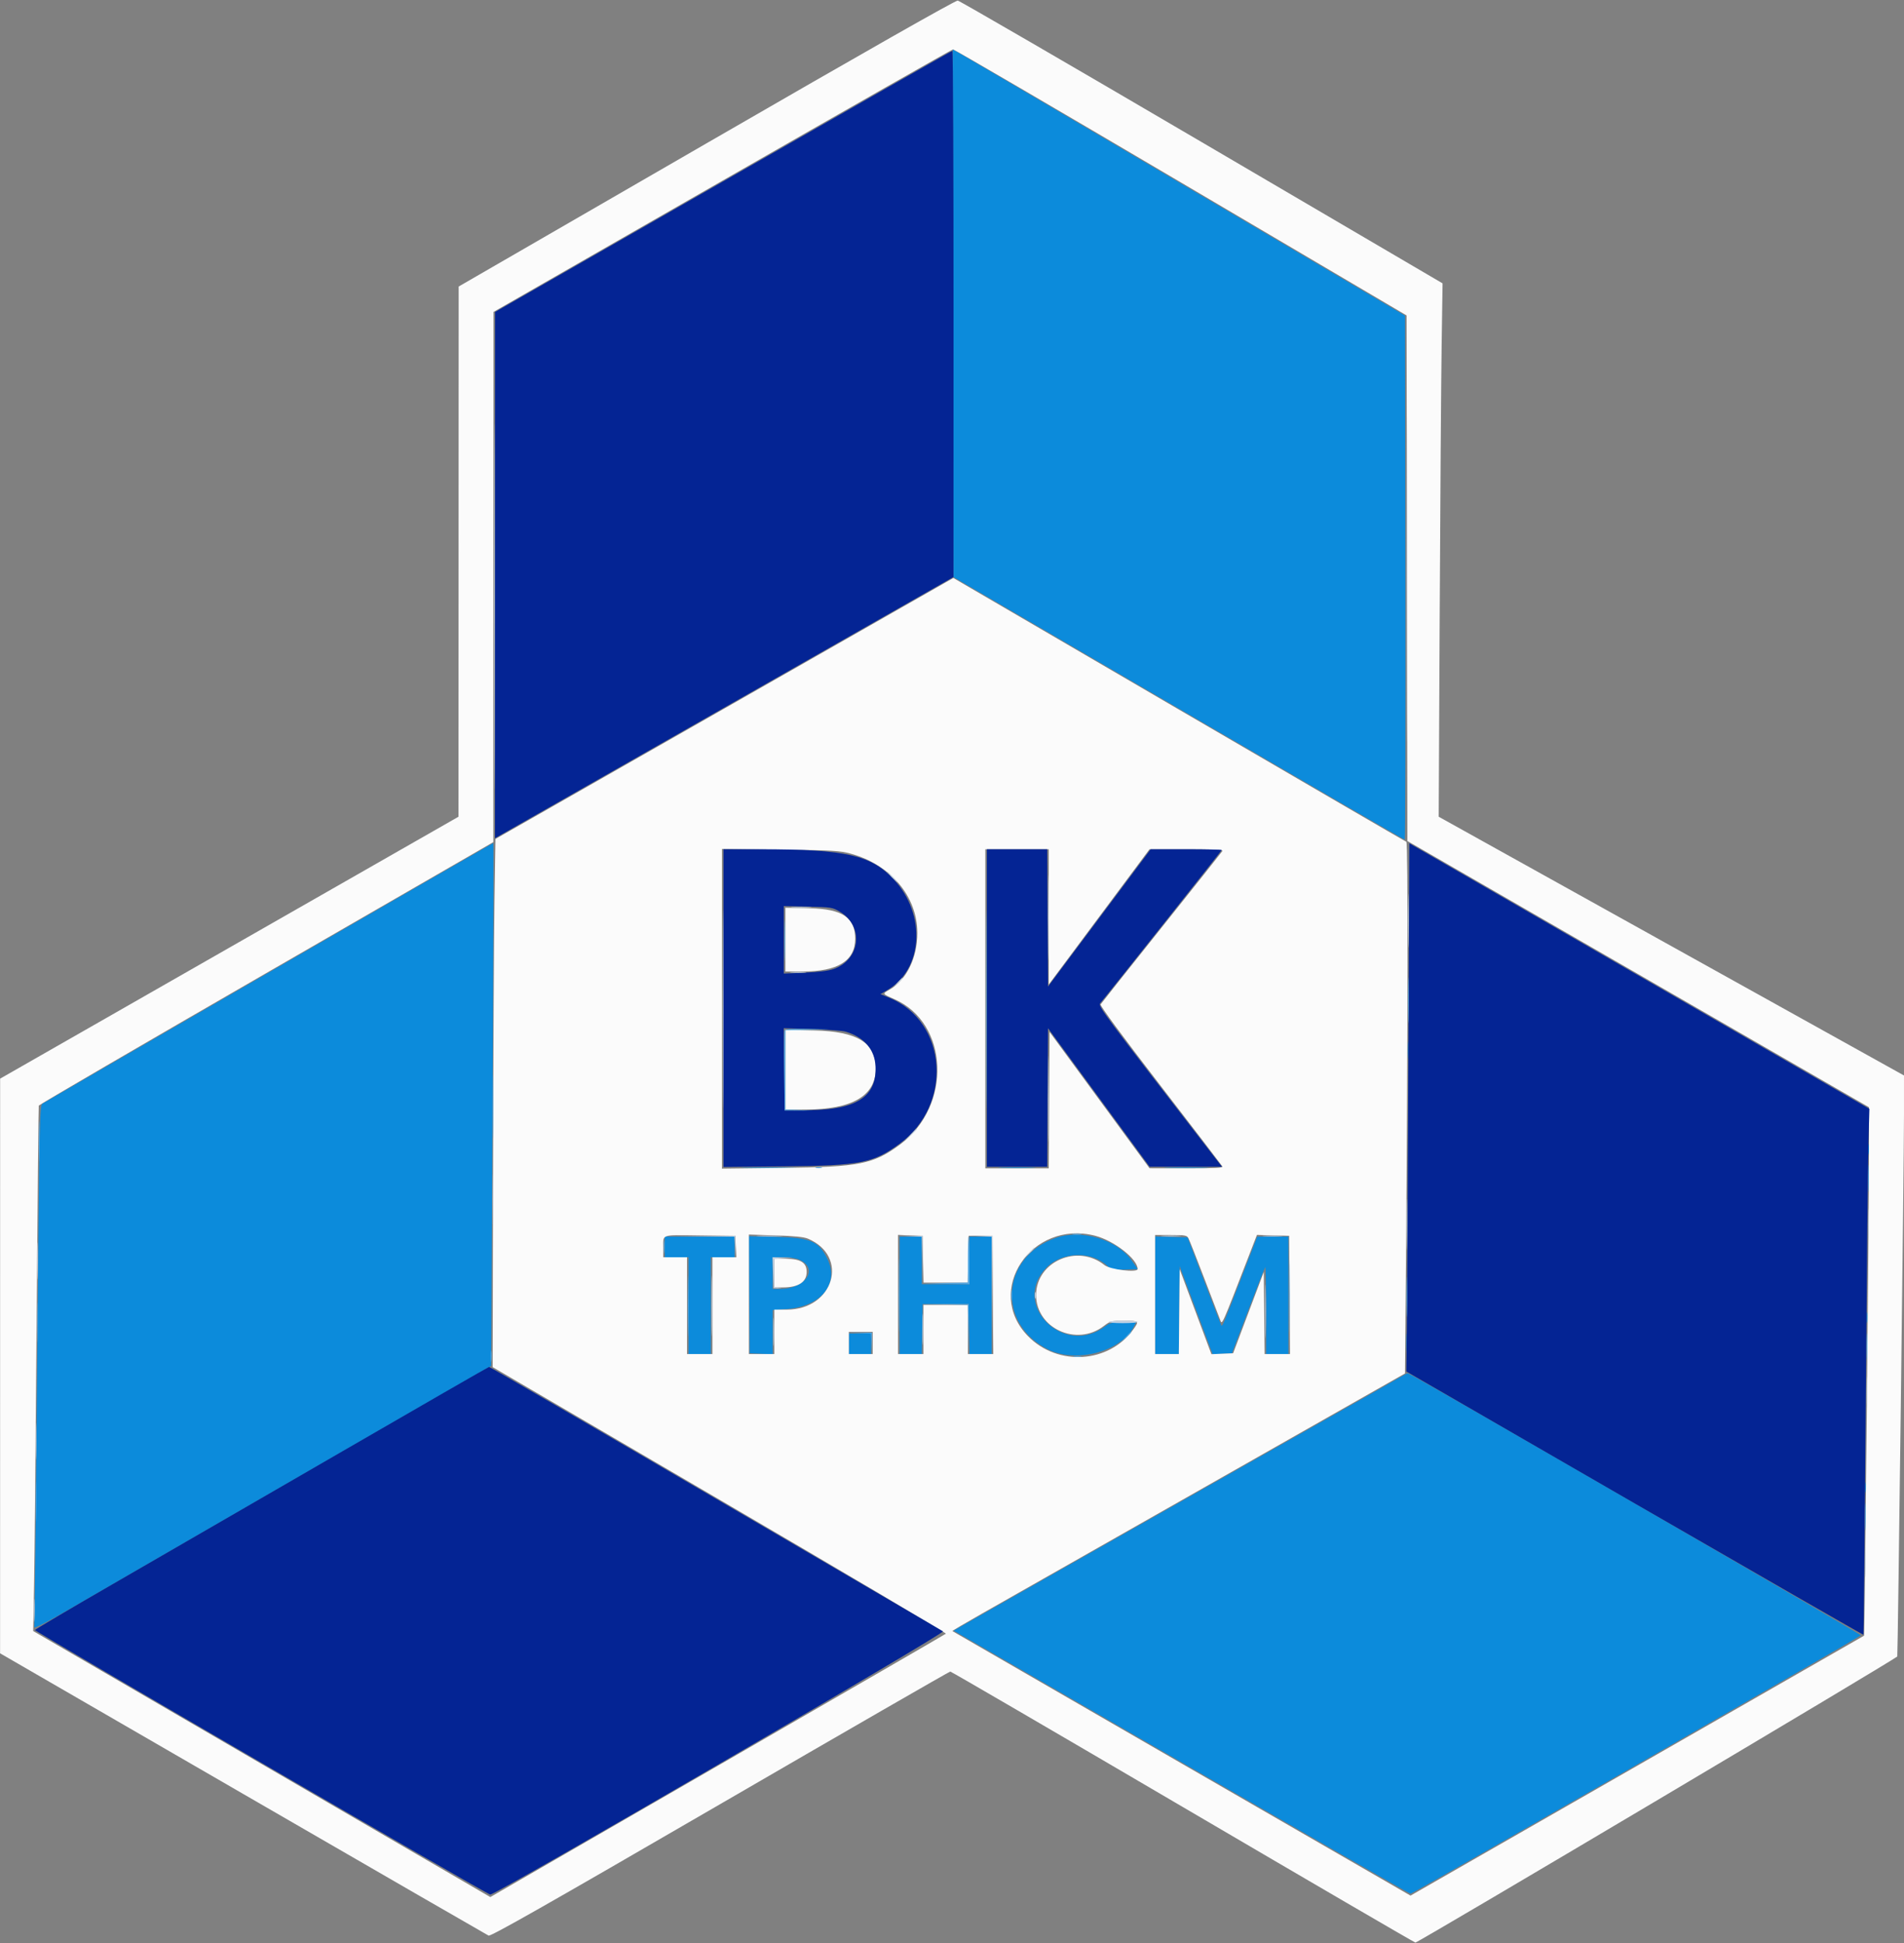 <svg id="svg" version="1.1" xmlns="http://www.w3.org/2000/svg" xmlns:xlink="http://www.w3.org/1999/xlink" width="400" height="408" viewBox="0, 0, 400,408"><rect x="0" y="0" width="400" height="408" fill="#808080" stroke="none"/><g id="svgg"><path id="path0" d="M200.252 65.803 L 200.337 121.203 247.609 148.768 C 273.609 163.929,294.983 176.333,295.108 176.333 C 295.233 176.333,295.297 151.570,295.251 121.304 L 295.167 66.274 248.500 38.778 C 222.833 23.655,201.458 11.084,201.000 10.842 L 200.167 10.402 200.252 65.803 M56.580 204.148 C 30.774 219.057,9.357 231.461,8.986 231.711 C 8.317 232.163,8.308 232.600,7.823 286.667 C 7.554 316.642,7.280 341.404,7.213 341.694 C 7.139 342.017,9.823 340.646,14.129 338.161 C 18.000 335.927,39.167 323.708,61.167 311.007 C 83.167 298.306,101.620 287.670,102.175 287.372 L 103.183 286.831 103.259 272.166 C 103.301 264.100,103.431 239.387,103.550 217.250 C 103.668 195.112,103.705 177.009,103.632 177.020 C 103.560 177.031,82.386 189.238,56.580 204.148 M295.785 220.500 C 295.784 222.150,295.840 222.867,295.910 222.093 C 295.980 221.320,295.981 219.970,295.912 219.093 C 295.843 218.217,295.786 218.850,295.785 220.500 M392.433 241.333 C 392.433 242.342,392.496 242.754,392.572 242.250 C 392.648 241.746,392.648 240.921,392.572 240.417 C 392.496 239.912,392.433 240.325,392.433 241.333 M156.770 245.249 C 159.486 245.305,163.836 245.305,166.437 245.249 C 169.038 245.193,166.817 245.147,161.500 245.147 C 156.183 245.147,154.055 245.193,156.770 245.249 M210.417 245.249 C 212.204 245.308,215.129 245.308,216.917 245.249 C 218.704 245.189,217.242 245.140,213.667 245.140 C 210.092 245.140,208.629 245.189,210.417 245.249 M245.435 245.249 C 247.600 245.307,251.050 245.307,253.102 245.249 C 255.154 245.190,253.383 245.143,249.167 245.143 C 244.950 245.143,243.271 245.191,245.435 245.249 M221.829 259.933 C 210.274 263.929,209.322 278.019,220.245 283.397 C 226.156 286.307,235.452 283.815,238.202 278.583 L 238.684 277.667 235.986 277.667 C 233.632 277.667,233.152 277.771,232.210 278.490 C 223.479 285.149,212.196 273.826,219.893 266.130 C 223.228 262.794,229.360 262.668,232.700 265.865 C 233.500 266.632,233.774 266.688,236.296 266.598 L 239.025 266.500 237.800 264.752 C 234.675 260.293,227.259 258.055,221.829 259.933 M139.667 261.833 L 139.667 264.000 142.167 264.000 L 144.667 264.000 144.667 274.167 L 144.667 284.333 147.000 284.333 L 149.333 284.333 149.333 274.167 L 149.333 264.000 151.833 264.000 L 154.333 264.000 154.333 261.833 L 154.333 259.667 147.000 259.667 L 139.667 259.667 139.667 261.833 M157.413 271.879 L 157.500 284.167 159.917 284.265 L 162.333 284.363 162.333 279.731 L 162.333 275.099 165.154 274.900 C 172.582 274.376,176.476 269.474,173.721 264.117 C 171.920 260.614,170.184 259.898,163.079 259.728 L 157.325 259.591 157.413 271.879 M189.000 272.000 L 189.000 284.333 191.325 284.333 L 193.650 284.333 193.742 279.083 L 193.833 273.833 198.667 273.833 L 203.500 273.833 203.592 279.083 L 203.684 284.333 206.008 284.333 L 208.333 284.333 208.333 272.000 L 208.333 259.667 206.000 259.667 L 203.667 259.667 203.667 264.667 L 203.667 269.667 198.667 269.667 L 193.667 269.667 193.667 264.667 L 193.667 259.667 191.333 259.667 L 189.000 259.667 189.000 272.000 M242.667 271.988 L 242.667 284.333 245.161 284.333 L 247.656 284.333 247.745 275.097 L 247.833 265.860 251.295 275.111 L 254.757 284.363 256.783 284.265 L 258.809 284.167 262.212 275.220 C 264.083 270.300,265.701 266.187,265.807 266.082 C 265.913 265.976,266.000 270.039,266.000 275.111 L 266.000 284.333 268.333 284.333 L 270.667 284.333 270.667 272.000 L 270.667 259.667 267.399 259.667 L 264.131 259.667 260.664 268.674 C 257.175 277.737,256.805 278.612,256.580 278.324 C 256.513 278.237,254.889 274.042,252.972 269.000 L 249.487 259.833 246.077 259.738 L 242.667 259.643 242.667 271.988 M167.817 264.472 C 172.113 266.267,169.361 270.631,163.917 270.659 L 162.333 270.667 162.333 267.333 L 162.333 264.000 164.511 264.000 C 165.708 264.000,167.196 264.212,167.817 264.472 M392.100 276.667 C 392.100 277.675,392.162 278.087,392.239 277.583 C 392.315 277.079,392.315 276.254,392.239 275.750 C 392.162 275.246,392.100 275.658,392.100 276.667 M295.452 281.833 C 295.451 283.483,295.507 284.200,295.577 283.427 C 295.647 282.653,295.648 281.303,295.579 280.427 C 295.510 279.550,295.453 280.183,295.452 281.833 M178.333 282.167 L 178.333 284.333 180.667 284.333 L 183.000 284.333 183.000 282.167 L 183.000 280.000 180.667 280.000 L 178.333 280.000 178.333 282.167 M294.500 288.997 C 293.950 289.331,282.250 295.969,268.500 303.747 C 254.750 311.526,233.788 323.407,221.919 330.150 L 200.338 342.411 248.200 370.039 C 274.524 385.234,296.179 397.667,296.322 397.667 C 296.720 397.667,390.821 343.686,390.919 343.401 C 391.009 343.140,296.223 288.313,295.765 288.361 C 295.619 288.376,295.050 288.662,294.500 288.997 M391.767 312.333 C 391.767 313.342,391.829 313.754,391.905 313.250 C 391.982 312.746,391.982 311.921,391.905 311.417 C 391.829 310.912,391.767 311.325,391.767 312.333 " stroke="none" fill="#0c8bdb" fill-rule="evenodd"></path><path id="path1" d="M148.430 30.094 L 96.360 60.167 96.340 115.833 L 96.321 171.500 48.174 199.000 L 0.027 226.500 0.022 286.833 L 0.016 347.167 51.035 376.667 C 79.095 392.892,102.318 406.292,102.641 406.444 C 103.090 406.656,114.584 400.136,151.264 378.861 C 177.683 363.537,199.451 351.000,199.637 351.000 C 199.824 351.000,221.757 363.771,248.379 379.380 C 275.000 394.988,297.040 407.827,297.355 407.909 C 297.756 408.014,396.757 349.269,398.585 347.841 C 398.708 347.745,399.994 244.101,399.996 234.167 L 399.998 225.833 351.122 198.667 L 302.247 171.500 302.458 128.667 C 302.575 105.108,302.757 79.908,302.864 72.667 L 303.059 59.500 252.492 29.863 C 224.681 13.563,201.605 0.181,201.213 0.124 C 200.752 0.058,182.107 10.644,148.430 30.094 M248.047 38.284 L 295.500 66.235 295.584 121.418 L 295.669 176.602 344.153 204.551 L 392.638 232.500 392.642 241.833 C 392.648 254.408,391.743 343.377,391.607 343.472 C 391.548 343.513,370.086 355.811,343.914 370.800 L 296.329 398.052 248.248 370.314 C 221.803 355.058,200.124 342.541,200.071 342.498 C 200.018 342.455,202.868 340.777,206.404 338.770 C 209.940 336.763,228.658 326.142,248.000 315.169 C 267.342 304.195,285.867 293.684,289.167 291.810 L 295.167 288.403 295.368 264.618 C 295.776 216.242,295.813 176.882,295.449 176.761 C 295.257 176.697,273.766 164.207,247.691 149.006 L 200.284 121.368 152.187 148.768 L 104.090 176.167 103.886 189.167 C 103.775 196.317,103.642 221.270,103.592 244.618 L 103.500 287.070 151.223 314.952 C 177.470 330.287,198.845 342.930,198.723 343.049 C 198.600 343.167,177.014 355.660,150.754 370.811 L 103.007 398.358 54.990 370.429 L 6.974 342.500 7.158 332.667 C 7.259 327.258,7.499 302.508,7.690 277.667 C 7.882 252.825,8.086 232.349,8.144 232.165 C 8.202 231.981,29.713 219.456,55.946 204.332 L 103.642 176.833 103.660 121.167 L 103.678 65.500 151.756 37.949 C 178.198 22.796,200.005 10.384,200.214 10.366 C 200.423 10.348,221.948 22.911,248.047 38.284 M178.718 179.257 C 187.118 181.559,192.719 188.236,192.719 195.947 C 192.719 201.091,190.440 205.778,186.976 207.755 C 185.309 208.707,185.286 208.657,187.926 209.823 C 199.389 214.885,200.039 232.241,189.069 240.342 C 183.492 244.460,180.531 245.049,164.417 245.241 L 151.667 245.394 151.667 211.832 L 151.667 178.271 163.917 178.415 C 175.054 178.545,176.398 178.622,178.718 179.257 M220.333 192.528 L 220.333 206.722 230.912 192.528 L 241.491 178.333 249.265 178.333 C 254.715 178.333,256.973 178.440,256.818 178.691 C 256.697 178.888,250.945 186.126,244.036 194.775 C 237.127 203.425,231.361 210.685,231.223 210.909 C 231.064 211.166,235.665 217.407,243.758 227.908 C 250.790 237.034,256.655 244.688,256.792 244.917 C 256.987 245.245,255.397 245.332,249.270 245.325 L 241.500 245.317 231.000 231.002 L 220.500 216.686 220.413 231.010 L 220.326 245.333 213.663 245.333 L 207.000 245.333 207.000 211.833 L 207.000 178.333 213.667 178.333 L 220.333 178.333 220.333 192.528 M165.000 197.303 L 165.000 204.000 168.597 204.000 C 176.023 204.000,179.634 201.765,179.659 197.154 C 179.684 192.696,176.983 190.871,170.139 190.720 L 165.000 190.607 165.000 197.303 M165.000 224.630 L 165.000 233.000 169.083 232.997 C 179.080 232.991,184.012 230.105,183.998 224.269 C 183.985 218.972,180.038 216.561,171.083 216.382 L 165.000 216.260 165.000 224.630 M230.107 259.498 C 234.078 260.533,239.000 264.399,239.000 266.483 C 239.000 267.290,233.207 266.596,232.027 265.648 C 226.373 261.105,217.680 264.908,217.670 271.930 C 217.659 278.916,226.148 282.822,231.863 278.460 C 233.272 277.384,233.467 277.333,236.170 277.333 C 239.333 277.333,239.378 277.378,238.057 279.200 C 232.932 286.267,222.248 286.950,216.006 280.609 C 206.629 271.082,216.698 256.006,230.107 259.498 M154.599 261.750 L 154.697 264.000 152.182 264.000 L 149.667 264.000 149.667 274.167 L 149.667 284.333 147.000 284.333 L 144.333 284.333 144.333 274.167 L 144.333 264.000 141.833 264.000 L 139.333 264.000 139.333 261.889 C 139.333 259.125,138.756 259.308,147.145 259.410 L 154.500 259.500 154.599 261.750 M169.691 260.085 C 178.496 263.766,175.182 275.000,165.291 275.000 L 162.667 275.000 162.667 279.667 L 162.667 284.333 160.000 284.333 L 157.333 284.333 157.333 271.785 L 157.333 259.236 162.917 259.412 C 166.765 259.533,168.870 259.742,169.691 260.085 M193.926 264.417 L 194.018 269.333 198.667 269.333 L 203.316 269.333 203.408 264.417 L 203.500 259.500 206.000 259.500 L 208.500 259.500 208.587 271.917 L 208.675 284.333 206.004 284.333 L 203.333 284.333 203.333 279.167 L 203.333 274.000 198.667 274.000 L 194.000 274.000 194.000 279.167 L 194.000 284.333 191.333 284.333 L 188.667 284.333 188.667 271.819 L 188.667 259.305 191.250 259.403 L 193.833 259.500 193.926 264.417 M249.669 260.005 C 249.867 260.375,251.363 264.164,252.992 268.426 C 254.622 272.687,256.130 276.622,256.343 277.170 C 256.764 278.255,256.522 278.798,262.480 263.405 L 264.065 259.311 267.449 259.405 L 270.833 259.500 270.921 271.917 L 271.008 284.333 268.343 284.333 L 265.678 284.333 265.589 275.704 L 265.500 267.075 262.280 275.621 L 259.060 284.167 256.779 284.263 L 254.498 284.359 251.166 275.438 L 247.833 266.517 247.745 275.425 L 247.656 284.333 245.161 284.333 L 242.667 284.333 242.667 271.833 L 242.667 259.333 245.988 259.333 C 248.977 259.333,249.346 259.401,249.669 260.005 M162.667 267.333 L 162.667 270.333 164.511 270.333 C 167.735 270.333,169.467 269.201,169.467 267.092 C 169.467 265.137,168.209 264.333,165.148 264.333 L 162.667 264.333 162.667 267.333 M183.333 282.000 L 183.333 284.333 180.833 284.333 L 178.333 284.333 178.333 282.000 L 178.333 279.667 180.833 279.667 L 183.333 279.667 183.333 282.000 " stroke="none" fill="#fbfbfb" fill-rule="evenodd"></path><path id="path2" d="M151.927 38.091 L 104.021 65.500 104.010 120.757 L 104.000 176.013 105.623 175.090 C 106.516 174.582,128.186 162.242,153.780 147.667 L 200.313 121.167 200.323 65.917 C 200.329 35.529,200.221 10.670,200.083 10.674 C 199.946 10.678,178.276 23.016,151.927 38.091 M295.874 223.624 C 295.761 249.222,295.619 274.179,295.559 279.083 L 295.451 288.000 343.424 315.690 C 369.809 330.920,391.437 343.332,391.485 343.274 C 391.534 343.215,391.745 321.492,391.955 295.000 C 392.165 268.508,392.425 243.683,392.533 239.833 L 392.729 232.833 352.291 209.500 C 330.050 196.667,308.305 184.122,303.967 181.624 L 296.081 177.081 295.874 223.624 M152.000 211.691 L 152.000 245.048 164.917 244.914 C 180.859 244.748,183.459 244.234,189.032 240.143 C 200.301 231.871,199.014 214.464,186.766 209.487 L 184.961 208.753 186.453 207.879 C 193.948 203.486,194.612 192.025,187.796 184.691 C 183.017 179.549,177.725 178.343,159.917 178.336 L 152.000 178.333 152.000 211.691 M207.333 211.667 L 207.333 245.000 213.663 245.000 L 219.993 245.000 220.080 230.454 L 220.167 215.907 230.833 230.450 L 241.500 244.993 249.105 244.996 L 256.710 245.000 254.068 241.583 C 231.926 212.951,230.652 211.236,231.110 210.698 C 232.621 208.923,256.667 178.622,256.667 178.492 C 256.667 178.405,253.306 178.333,249.199 178.333 L 241.732 178.333 230.949 192.750 L 220.167 207.167 220.080 192.750 L 219.993 178.333 213.663 178.333 L 207.333 178.333 207.333 211.667 M176.395 191.418 C 181.545 194.445,180.808 201.478,175.131 203.480 C 174.059 203.858,171.985 204.119,169.083 204.242 L 164.667 204.428 164.667 197.345 L 164.667 190.262 169.750 190.381 C 174.591 190.495,174.908 190.544,176.395 191.418 M177.678 216.635 C 181.583 217.817,183.791 220.406,183.937 223.974 C 184.195 230.274,179.970 233.027,169.903 233.120 L 164.833 233.167 164.744 224.538 L 164.655 215.910 170.578 216.094 C 173.835 216.196,177.030 216.439,177.678 216.635 M71.167 305.195 C 53.933 315.166,32.521 327.544,23.583 332.700 C 14.646 337.856,7.337 342.171,7.340 342.288 C 7.352 342.627,102.427 397.833,103.000 397.833 C 104.218 397.833,198.739 342.900,198.110 342.558 C 197.775 342.375,176.235 329.800,150.243 314.613 C 124.252 299.426,102.877 287.014,102.743 287.032 C 102.610 287.050,88.400 295.223,71.167 305.195 " stroke="none" fill="#042494" fill-rule="evenodd"></path><path id="path3" d="M207.160 211.833 C 207.160 230.350,207.201 237.974,207.250 228.775 C 207.299 219.577,207.299 204.427,207.250 195.109 C 207.201 185.791,207.160 193.317,207.160 211.833 M164.808 197.500 C 164.808 201.350,164.857 202.879,164.916 200.899 C 164.975 198.918,164.974 195.768,164.915 193.899 C 164.856 192.029,164.807 193.650,164.808 197.500 M295.810 210.000 C 295.810 214.308,295.858 216.071,295.916 213.917 C 295.974 211.762,295.974 208.237,295.916 206.083 C 295.858 203.929,295.810 205.692,295.810 210.000 M164.817 216.423 C 164.728 216.656,164.695 220.518,164.744 225.006 L 164.833 233.167 167.833 233.185 L 170.833 233.204 167.917 233.090 L 165.000 232.975 165.000 224.664 L 165.000 216.352 169.583 216.249 L 174.167 216.146 169.573 216.073 C 166.114 216.018,164.939 216.105,164.817 216.423 M103.482 232.333 C 103.482 238.292,103.527 240.729,103.583 237.750 C 103.638 234.771,103.638 229.896,103.583 226.917 C 103.527 223.938,103.482 226.375,103.482 232.333 M8.141 239.667 C 8.141 243.425,8.189 244.963,8.249 243.083 C 8.308 241.204,8.308 238.129,8.249 236.250 C 8.189 234.371,8.141 235.908,8.141 239.667 M392.465 247.500 C 392.465 250.067,392.518 251.073,392.581 249.735 C 392.645 248.398,392.644 246.298,392.580 245.069 C 392.516 243.839,392.464 244.933,392.465 247.500 M171.417 245.230 C 171.737 245.314,172.262 245.314,172.583 245.230 C 172.904 245.146,172.642 245.077,172.000 245.077 C 171.358 245.077,171.096 245.146,171.417 245.230 M225.421 259.239 C 225.928 259.316,226.678 259.314,227.088 259.235 C 227.498 259.156,227.083 259.093,226.167 259.095 C 225.250 259.098,224.915 259.163,225.421 259.239 M139.443 261.833 C 139.444 263.117,139.504 263.601,139.577 262.909 C 139.649 262.218,139.648 261.168,139.574 260.576 C 139.500 259.984,139.441 260.550,139.443 261.833 M188.818 272.000 C 188.818 278.875,188.862 281.688,188.916 278.250 C 188.970 274.813,188.970 269.188,188.916 265.750 C 188.862 262.313,188.818 265.125,188.818 272.000 M203.333 264.491 L 203.333 269.316 198.417 269.417 L 193.500 269.519 198.583 269.593 L 203.667 269.667 203.667 264.667 C 203.667 261.917,203.592 259.667,203.500 259.667 C 203.408 259.667,203.333 261.838,203.333 264.491 M270.818 272.000 C 270.818 278.875,270.862 281.688,270.916 278.250 C 270.970 274.813,270.970 269.188,270.916 265.750 C 270.862 262.313,270.818 265.125,270.818 272.000 M144.482 274.167 C 144.481 279.850,144.527 282.222,144.583 279.437 C 144.638 276.653,144.638 272.003,144.583 269.104 C 144.527 266.205,144.482 268.483,144.482 274.167 M295.474 272.333 C 295.474 276.092,295.523 277.629,295.582 275.750 C 295.641 273.871,295.641 270.796,295.582 268.917 C 295.523 267.037,295.474 268.575,295.474 272.333 M212.433 272.000 C 212.433 273.008,212.496 273.421,212.572 272.917 C 212.648 272.412,212.648 271.587,212.572 271.083 C 212.496 270.579,212.433 270.992,212.433 272.000 M7.807 277.667 C 7.807 281.425,7.856 282.962,7.915 281.083 C 7.975 279.204,7.975 276.129,7.915 274.250 C 7.856 272.371,7.807 273.908,7.807 277.667 M198.575 273.911 L 203.316 274.018 203.421 279.176 L 203.526 284.334 203.513 279.084 L 203.500 273.833 198.667 273.819 L 193.833 273.804 198.575 273.911 M392.132 282.833 C 392.132 285.400,392.184 286.406,392.248 285.069 C 392.311 283.732,392.311 281.632,392.247 280.402 C 392.183 279.173,392.131 280.267,392.132 282.833 M180.568 279.906 L 182.970 280.029 183.091 282.098 L 183.212 284.167 183.189 282.000 L 183.167 279.833 180.667 279.808 L 178.167 279.783 180.568 279.906 M236.479 280.750 L 235.500 281.833 236.583 280.854 C 237.593 279.942,237.820 279.667,237.562 279.667 C 237.505 279.667,237.017 280.154,236.479 280.750 M103.103 284.833 C 103.105 285.933,103.167 286.343,103.242 285.744 C 103.316 285.145,103.314 284.245,103.238 283.744 C 103.162 283.243,103.101 283.733,103.103 284.833 M225.583 284.902 C 225.996 284.981,226.671 284.981,227.083 284.902 C 227.496 284.822,227.158 284.757,226.333 284.757 C 225.508 284.757,225.171 284.822,225.583 284.902 M7.474 315.333 C 7.474 319.092,7.523 320.629,7.582 318.750 C 7.641 316.871,7.641 313.796,7.582 311.917 C 7.523 310.037,7.474 311.575,7.474 315.333 M391.798 318.500 C 391.799 321.067,391.851 322.073,391.914 320.735 C 391.978 319.398,391.977 317.298,391.914 316.069 C 391.850 314.839,391.798 315.933,391.798 318.500 " stroke="none" fill="#55aae5" fill-rule="evenodd"></path><path id="path4" d="M103.830 127.333 C 103.830 161.525,103.869 175.512,103.917 158.417 C 103.964 141.321,103.964 113.346,103.917 96.250 C 103.869 79.154,103.830 93.142,103.830 127.333 M295.496 121.500 C 295.496 151.933,295.535 164.433,295.583 149.276 C 295.631 134.120,295.631 109.220,295.583 93.943 C 295.535 78.666,295.496 91.067,295.496 121.500 M151.827 211.833 C 151.827 230.350,151.867 237.974,151.917 228.775 C 151.966 219.577,151.966 204.427,151.917 195.109 C 151.867 185.791,151.827 193.317,151.827 211.833 M220.153 192.667 C 220.153 200.642,220.196 203.904,220.250 199.917 C 220.303 195.929,220.303 189.404,220.250 185.417 C 220.196 181.429,220.153 184.692,220.153 192.667 M187.333 184.167 C 187.955 184.808,188.539 185.333,188.631 185.333 C 188.722 185.333,188.289 184.808,187.667 184.167 C 187.045 183.525,186.461 183.000,186.369 183.000 C 186.278 183.000,186.711 183.525,187.333 184.167 M295.813 193.333 C 295.813 198.375,295.859 200.438,295.916 197.917 C 295.972 195.396,295.972 191.271,295.916 188.750 C 295.859 186.229,295.813 188.292,295.813 193.333 M166.583 190.579 C 167.546 190.646,169.121 190.646,170.083 190.579 C 171.046 190.512,170.258 190.457,168.333 190.457 C 166.408 190.457,165.621 190.512,166.583 190.579 M166.250 204.244 C 167.029 204.314,168.304 204.314,169.083 204.244 C 169.862 204.174,169.225 204.116,167.667 204.116 C 166.108 204.116,165.471 204.174,166.250 204.244 M188.479 206.417 L 187.500 207.500 188.583 206.521 C 189.179 205.983,189.667 205.495,189.667 205.438 C 189.667 205.180,189.392 205.407,188.479 206.417 M220.153 230.833 C 220.153 238.900,220.197 242.152,220.250 238.061 C 220.303 233.969,220.303 227.369,220.250 223.394 C 220.196 219.419,220.153 222.767,220.153 230.833 M191.151 238.417 L 189.833 239.833 191.250 238.516 C 192.029 237.791,192.667 237.153,192.667 237.099 C 192.667 236.847,192.376 237.099,191.151 238.417 M103.479 251.833 C 103.479 256.783,103.525 258.855,103.582 256.437 C 103.639 254.018,103.639 249.968,103.583 247.437 C 103.526 244.905,103.479 246.883,103.479 251.833 M295.479 257.167 C 295.479 261.933,295.526 263.837,295.583 261.397 C 295.640 258.957,295.639 255.057,295.582 252.730 C 295.525 250.404,295.478 252.400,295.479 257.167 M392.468 257.167 C 392.469 260.100,392.520 261.255,392.582 259.734 C 392.643 258.213,392.643 255.813,392.581 254.401 C 392.518 252.989,392.468 254.233,392.468 257.167 M7.806 264.833 C 7.806 268.317,7.855 269.696,7.915 267.899 C 7.975 266.102,7.975 263.252,7.915 261.566 C 7.854 259.880,7.805 261.350,7.806 264.833 M147.068 259.580 L 154.303 259.679 154.426 261.841 L 154.549 264.003 154.525 261.751 L 154.500 259.500 147.167 259.490 L 139.833 259.481 147.068 259.580 M159.417 259.581 C 160.654 259.645,162.679 259.645,163.917 259.581 C 165.154 259.516,164.142 259.464,161.667 259.464 C 159.192 259.464,158.179 259.516,159.417 259.581 M191.157 259.575 L 193.649 259.694 193.755 264.514 L 193.861 269.334 193.847 264.417 L 193.833 259.500 191.249 259.477 L 188.664 259.455 191.157 259.575 M205.913 259.573 L 208.325 259.696 208.419 271.931 L 208.512 284.167 208.506 271.833 L 208.500 259.500 206.000 259.475 L 203.500 259.450 205.913 259.573 M244.250 259.579 C 245.213 259.646,246.787 259.646,247.750 259.579 C 248.713 259.512,247.925 259.457,246.000 259.457 C 244.075 259.457,243.287 259.512,244.250 259.579 M265.583 259.579 C 266.546 259.646,268.121 259.646,269.083 259.579 C 270.046 259.512,269.258 259.457,267.333 259.457 C 265.408 259.457,264.621 259.512,265.583 259.579 M215.982 263.250 L 214.833 264.500 216.083 263.351 C 217.247 262.282,217.487 262.000,217.232 262.000 C 217.176 262.000,216.614 262.563,215.982 263.250 M149.482 274.167 C 149.481 279.850,149.527 282.222,149.583 279.437 C 149.638 276.653,149.638 272.003,149.583 269.104 C 149.527 266.205,149.482 268.483,149.482 274.167 M162.405 267.250 L 162.500 270.500 163.500 270.531 C 164.443 270.560,164.448 270.554,163.583 270.427 L 162.667 270.291 162.667 267.329 L 162.667 264.367 164.583 264.246 L 166.500 264.126 164.405 264.063 L 162.309 264.000 162.405 267.250 M265.813 275.333 C 265.813 280.375,265.859 282.438,265.916 279.917 C 265.972 277.396,265.972 273.271,265.916 270.750 C 265.859 268.229,265.813 270.292,265.813 275.333 M217.411 272.000 C 217.411 272.642,217.479 272.904,217.563 272.583 C 217.647 272.262,217.647 271.737,217.563 271.417 C 217.479 271.096,217.411 271.358,217.411 272.000 M193.802 279.167 C 193.802 282.100,193.853 283.255,193.915 281.734 C 193.977 280.213,193.976 277.813,193.914 276.401 C 193.852 274.989,193.801 276.233,193.802 279.167 M162.466 279.667 C 162.466 282.325,162.518 283.412,162.581 282.083 C 162.644 280.754,162.644 278.579,162.581 277.250 C 162.518 275.921,162.466 277.008,162.466 279.667 M232.885 277.583 C 232.800 277.721,234.141 277.833,235.865 277.833 C 237.589 277.833,239.000 277.721,239.000 277.583 C 239.000 277.446,237.659 277.333,236.020 277.333 C 234.380 277.333,232.970 277.446,232.885 277.583 M392.135 292.500 C 392.135 295.433,392.186 296.589,392.248 295.068 C 392.310 293.546,392.310 291.146,392.247 289.734 C 392.185 288.322,392.135 289.567,392.135 292.500 M7.472 302.667 C 7.472 306.058,7.521 307.446,7.582 305.750 C 7.642 304.054,7.642 301.279,7.582 299.583 C 7.521 297.887,7.472 299.275,7.472 302.667 M391.801 328.000 C 391.801 330.842,391.852 332.004,391.914 330.583 C 391.977 329.162,391.977 326.837,391.914 325.417 C 391.852 323.996,391.801 325.158,391.801 328.000 M7.127 338.167 C 7.128 340.367,7.182 341.223,7.247 340.070 C 7.312 338.917,7.312 337.117,7.246 336.070 C 7.180 335.023,7.127 335.967,7.127 338.167 " stroke="none" fill="#c4d3e4" fill-rule="evenodd"></path></g></svg>